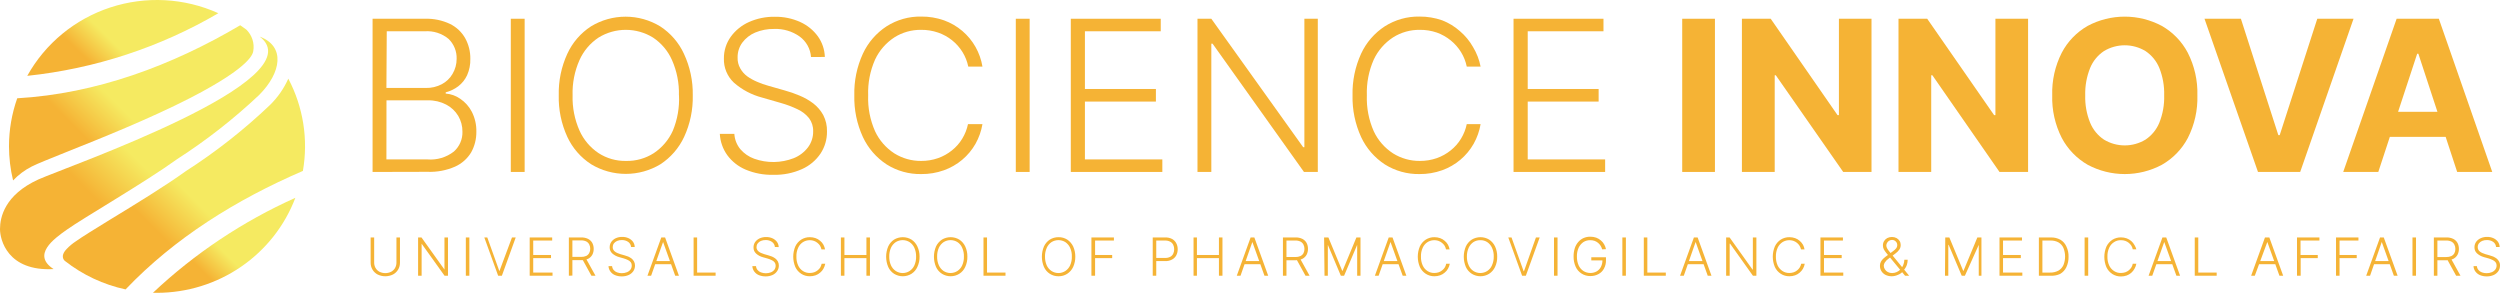 <svg width="512" height="60" viewBox="0 0 512 60" fill="none" xmlns="http://www.w3.org/2000/svg">
<g clip-path="url(#clip0_402_2370)">
<path d="M31.314 59.972H32.151C38.313 59.962 44.326 58.094 49.389 54.618C54.452 51.142 58.324 46.222 60.489 40.514C49.731 45.337 39.869 51.914 31.314 59.972Z" fill="url(#paint0_linear_402_2370)"/>
<path d="M44.719 2.705C37.763 -0.435 29.865 -0.857 22.607 1.521C15.349 3.9 9.268 8.905 5.583 15.533C19.405 14.075 32.751 9.701 44.719 2.705Z" fill="url(#paint1_linear_402_2370)"/>
<path d="M10.981 55.108C1.516 55.612 0 49.065 0 46.921C0 44.509 0.949 39.911 7.85 36.757C13.773 34.108 64.825 16.416 53.192 7.5C58.492 9.491 57.613 14.874 53.093 19.43C47.911 24.323 42.28 28.73 36.274 32.593C29.529 37.458 17.003 44.664 13.674 47.047C11.038 48.911 6.461 52.192 10.981 55.108Z" fill="url(#paint2_linear_402_2370)"/>
<path d="M55.261 21.533C49.975 26.569 44.215 31.095 38.059 35.047C33.921 38.033 27.729 41.832 22.742 44.86C19.525 46.836 16.748 48.547 15.501 49.444C14.834 49.881 14.22 50.394 13.673 50.972C12.115 52.57 13.291 53.439 13.291 53.439C16.928 56.297 21.179 58.291 25.717 59.271C35.721 48.771 48.389 40.879 62.034 35.005C63.158 28.552 62.108 21.912 59.044 16.107C58.144 18.138 56.86 19.979 55.261 21.533Z" fill="url(#paint3_linear_402_2370)"/>
<path d="M6.518 34.092C7.68 33.504 10.06 32.564 13.602 31.134C20.39 28.429 30.606 24.349 39.023 20.032C51.775 13.457 51.775 10.849 51.874 10.443C52.007 9.655 51.948 8.847 51.701 8.086C51.455 7.325 51.028 6.634 50.457 6.069C50.046 5.761 49.621 5.466 49.196 5.172C35.211 13.429 19.724 19.191 3.528 20.13C2.414 23.284 1.844 26.602 1.842 29.943C1.843 32.304 2.124 34.656 2.678 36.952C3.782 35.787 5.081 34.82 6.518 34.092Z" fill="url(#paint4_linear_402_2370)"/>
<path d="M76.303 35.215V3.841H87.015C88.796 3.779 90.566 4.144 92.173 4.906C93.483 5.55 94.565 6.571 95.276 7.836C95.985 9.125 96.347 10.574 96.324 12.042C96.358 13.203 96.13 14.357 95.658 15.42C95.244 16.305 94.622 17.079 93.845 17.677C93.08 18.251 92.208 18.67 91.28 18.911V19.163C92.351 19.244 93.38 19.612 94.255 20.229C95.263 20.91 96.081 21.831 96.636 22.906C97.278 24.175 97.594 25.581 97.557 27C97.575 28.469 97.209 29.917 96.494 31.205C95.725 32.487 94.578 33.504 93.207 34.121C91.426 34.903 89.486 35.268 87.539 35.187L76.303 35.215ZM79.137 18.014H87.199C88.344 18.042 89.476 17.776 90.486 17.243C91.407 16.757 92.168 16.023 92.683 15.126C93.234 14.195 93.523 13.135 93.519 12.056C93.546 11.3 93.413 10.547 93.13 9.845C92.847 9.143 92.42 8.506 91.875 7.976C90.516 6.84 88.761 6.277 86.987 6.406H79.207L79.137 18.014ZM79.137 32.649H87.525C89.475 32.812 91.415 32.235 92.952 31.037C93.524 30.528 93.977 29.902 94.28 29.202C94.584 28.503 94.73 27.747 94.709 26.986C94.724 25.844 94.425 24.72 93.845 23.733C93.255 22.751 92.401 21.951 91.379 21.42C90.232 20.822 88.949 20.522 87.653 20.551H79.151L79.137 32.649Z" fill="#F5B335"/>
<path d="M107.447 3.84V35.214H104.613V3.84H107.447Z" fill="#F5B335"/>
<path d="M141.879 19.528C141.945 22.461 141.34 25.37 140.108 28.038C139.049 30.319 137.365 32.262 135.248 33.645C133.113 34.932 130.662 35.612 128.163 35.612C125.664 35.612 123.213 34.932 121.078 33.645C118.946 32.271 117.251 30.326 116.19 28.038C114.96 25.364 114.36 22.45 114.433 19.514C114.362 16.583 114.963 13.674 116.19 11.005C117.238 8.721 118.918 6.777 121.036 5.398C123.167 4.102 125.619 3.416 128.12 3.416C130.622 3.416 133.074 4.102 135.205 5.398C137.327 6.776 139.012 8.72 140.065 11.005C141.314 13.674 141.934 16.588 141.879 19.528ZM139.045 19.528C139.113 17.048 138.63 14.583 137.628 12.309C136.803 10.438 135.456 8.838 133.746 7.697C132.072 6.661 130.137 6.112 128.163 6.112C126.189 6.112 124.254 6.661 122.58 7.697C120.869 8.835 119.518 10.429 118.684 12.295C117.674 14.572 117.189 17.043 117.267 19.528C117.195 22.009 117.679 24.474 118.684 26.748C119.518 28.61 120.863 30.203 122.566 31.346C124.246 32.44 126.223 33.002 128.234 32.958C130.242 33.002 132.218 32.445 133.902 31.36C135.613 30.221 136.963 28.628 137.798 26.762C138.746 24.471 139.177 22.002 139.059 19.528H139.045Z" fill="#F5B335"/>
<path d="M166.094 11.677C166.038 10.849 165.799 10.044 165.395 9.318C164.992 8.592 164.432 7.961 163.756 7.471C162.24 6.398 160.405 5.855 158.542 5.929C157.205 5.904 155.877 6.157 154.645 6.672C153.596 7.119 152.686 7.835 152.01 8.747C151.377 9.626 151.044 10.682 151.061 11.761C151.027 12.55 151.218 13.332 151.613 14.018C151.965 14.648 152.448 15.197 153.03 15.63C153.67 16.082 154.36 16.463 155.085 16.765C155.82 17.086 156.578 17.353 157.352 17.564L160.696 18.518C161.73 18.799 162.743 19.15 163.728 19.569C164.74 19.982 165.692 20.524 166.562 21.181C167.4 21.829 168.094 22.64 168.602 23.564C169.137 24.605 169.4 25.762 169.367 26.929C169.388 28.529 168.93 30.1 168.05 31.443C167.114 32.833 165.803 33.935 164.266 34.625C162.417 35.453 160.401 35.855 158.372 35.803C156.428 35.85 154.495 35.487 152.704 34.737C151.206 34.104 149.909 33.082 148.949 31.779C148.031 30.499 147.501 28.987 147.419 27.42H150.395C150.459 28.569 150.891 29.669 151.627 30.56C152.386 31.441 153.362 32.112 154.461 32.508C157.083 33.443 159.958 33.403 162.552 32.396C163.71 31.933 164.718 31.167 165.471 30.181C166.183 29.229 166.556 28.071 166.534 26.887C166.566 25.927 166.271 24.984 165.698 24.209C165.072 23.43 164.271 22.806 163.36 22.387C162.248 21.853 161.091 21.416 159.902 21.083L156.105 19.99C153.958 19.434 151.973 18.387 150.31 16.934C149.632 16.297 149.099 15.525 148.745 14.67C148.391 13.815 148.224 12.895 148.255 11.971C148.237 10.374 148.734 8.813 149.672 7.513C150.622 6.208 151.902 5.174 153.384 4.513C155.04 3.775 156.84 3.407 158.655 3.434C160.463 3.401 162.254 3.77 163.898 4.513C165.34 5.167 166.586 6.182 167.511 7.457C168.39 8.691 168.882 10.154 168.928 11.663L166.094 11.677Z" fill="#F5B335"/>
<path d="M201.207 13.64H198.302C198.087 12.59 197.689 11.584 197.126 10.668C195.977 8.803 194.209 7.391 192.124 6.673C191.004 6.287 189.825 6.098 188.639 6.112C186.702 6.087 184.801 6.623 183.169 7.654C181.451 8.776 180.082 10.349 179.216 12.196C178.195 14.505 177.71 17.01 177.799 19.528C177.706 22.056 178.19 24.571 179.216 26.888C180.079 28.734 181.449 30.303 183.169 31.416C184.805 32.439 186.704 32.974 188.639 32.958C189.825 32.968 191.005 32.774 192.124 32.383C193.153 32.019 194.112 31.483 194.958 30.799C195.8 30.131 196.515 29.319 197.069 28.402C197.63 27.48 198.028 26.47 198.246 25.416H201.207C200.97 26.827 200.491 28.188 199.79 29.439C198.366 31.958 196.072 33.884 193.329 34.865C191.835 35.401 190.256 35.667 188.667 35.65C186.16 35.694 183.696 35.007 181.582 33.673C179.467 32.287 177.784 30.345 176.722 28.066C175.492 25.388 174.891 22.469 174.965 19.528C174.891 16.588 175.492 13.669 176.722 10.991C177.778 8.707 179.462 6.764 181.582 5.383C183.692 4.04 186.158 3.347 188.667 3.393C190.255 3.378 191.832 3.639 193.329 4.164C194.709 4.66 195.986 5.401 197.098 6.351C198.181 7.276 199.092 8.381 199.79 9.617C200.493 10.867 200.972 12.229 201.207 13.64Z" fill="#F5B335"/>
<path d="M210.87 3.84V35.214H208.036V3.84H210.87Z" fill="#F5B335"/>
<path d="M219.301 35.214V3.84H237.721V6.405H222.191V18.223H236.729V20.802H222.191V32.648H238.047V35.214H219.301Z" fill="#F5B335"/>
<path d="M269.886 3.84V35.214H267.052L248.334 8.943H248.079V35.214H245.245V3.84H248.079L266.896 30.153H267.137V3.84H269.886Z" fill="#F5B335"/>
<path d="M303.227 13.64H300.393C300.178 12.589 299.78 11.584 299.217 10.668C298.655 9.757 297.941 8.946 297.106 8.271C296.259 7.584 295.301 7.044 294.272 6.673C293.151 6.289 291.972 6.1 290.786 6.112C288.845 6.084 286.939 6.62 285.303 7.654C283.585 8.776 282.216 10.348 281.349 12.196C280.328 14.504 279.844 17.01 279.932 19.528C279.84 22.055 280.324 24.571 281.349 26.888C282.212 28.734 283.582 30.303 285.303 31.416C286.943 32.441 288.847 32.976 290.786 32.958C291.973 32.965 293.152 32.771 294.272 32.383C295.3 32.017 296.258 31.481 297.106 30.799C297.948 30.13 298.663 29.318 299.217 28.402C299.778 27.48 300.176 26.47 300.393 25.416H303.227C302.99 26.827 302.511 28.188 301.81 29.439C300.387 31.953 298.099 33.878 295.363 34.864C293.869 35.398 292.29 35.664 290.701 35.649C288.195 35.69 285.732 35.002 283.617 33.673C281.501 32.287 279.818 30.345 278.756 28.065C277.532 25.386 276.931 22.468 276.999 19.528C276.931 16.588 277.532 13.67 278.756 10.99C279.812 8.707 281.497 6.764 283.617 5.383C285.729 4.044 288.193 3.352 290.701 3.392C292.289 3.38 293.866 3.641 295.363 4.163C296.69 4.679 297.914 5.424 298.976 6.364C300.058 7.285 300.969 8.386 301.668 9.617C302.421 10.858 302.948 12.219 303.227 13.64Z" fill="#F5B335"/>
<path d="M309.972 35.214V3.84H328.392V6.405H312.876V18.223H327.4V20.802H312.876V32.648H328.732V35.214H309.972Z" fill="#F5B335"/>
<path d="M351.219 3.84V35.214H344.517V3.84H351.219Z" fill="#F5B335"/>
<path d="M383.285 3.84V35.214H377.489L363.688 15.419H363.461V35.214H356.745V3.84H362.64L376.327 23.578H376.611V3.84H383.285Z" fill="#F5B335"/>
<path d="M415.35 3.84V35.214H409.498L395.754 15.419H395.513V35.214H388.811V3.84H394.691L408.393 23.578H408.662V3.84H415.35Z" fill="#F5B335"/>
<path d="M450.023 19.527C450.115 22.554 449.443 25.555 448.068 28.261C446.858 30.558 445.009 32.465 442.74 33.756C440.41 34.998 437.805 35.648 435.159 35.648C432.513 35.648 429.908 34.998 427.579 33.756C425.31 32.457 423.462 30.546 422.251 28.247C420.878 25.546 420.206 22.549 420.295 19.527C420.204 16.5 420.876 13.499 422.251 10.793C423.454 8.497 425.298 6.589 427.564 5.298C429.894 4.056 432.499 3.406 435.145 3.406C437.791 3.406 440.396 4.056 442.726 5.298C444.995 6.589 446.844 8.496 448.053 10.793C449.433 13.497 450.11 16.499 450.023 19.527ZM443.222 19.527C443.278 17.611 442.941 15.703 442.23 13.919C441.654 12.512 440.667 11.307 439.396 10.457C438.116 9.684 436.645 9.275 435.145 9.275C433.645 9.275 432.174 9.684 430.894 10.457C429.622 11.306 428.635 12.511 428.06 13.919C427.344 15.702 427.001 17.61 427.054 19.527C426.998 21.445 427.341 23.353 428.06 25.134C428.635 26.542 429.622 27.748 430.894 28.597C432.174 29.37 433.645 29.779 435.145 29.779C436.645 29.779 438.116 29.37 439.396 28.597C440.667 27.747 441.654 26.542 442.23 25.134C442.942 23.351 443.28 21.443 443.222 19.527Z" fill="#F5B335"/>
<path d="M458.936 3.84L466.601 27.672H466.885L474.579 3.84H482.003L471.079 35.214H462.435L451.482 3.84H458.936Z" fill="#F5B335"/>
<path d="M487.076 35.214H479.892L490.83 3.84H499.474L510.413 35.214H503.229L495.28 11.003H495.039L487.076 35.214ZM486.622 22.891H503.625V28.036H486.622V22.891Z" fill="#F5B335"/>
<path d="M81.192 48.631H81.914V53.818C81.917 54.311 81.785 54.795 81.532 55.22C81.283 55.642 80.919 55.986 80.483 56.215C79.994 56.455 79.456 56.579 78.91 56.579C78.365 56.579 77.826 56.455 77.337 56.215C76.901 55.986 76.538 55.642 76.289 55.22C76.035 54.795 75.903 54.311 75.906 53.818V48.631H76.629V53.776C76.625 54.163 76.723 54.544 76.912 54.883C77.102 55.206 77.376 55.473 77.706 55.654C78.08 55.838 78.492 55.934 78.91 55.934C79.328 55.934 79.74 55.838 80.115 55.654C80.445 55.473 80.719 55.206 80.908 54.883C81.098 54.544 81.195 54.163 81.192 53.776V48.631Z" fill="#F5B335"/>
<path d="M91.747 48.631V56.467H91.039L86.349 49.907V56.467H85.626V48.631H86.32L91.025 55.206V48.631H91.747Z" fill="#F5B335"/>
<path d="M96.126 48.631V56.467H95.403V48.631H96.126Z" fill="#F5B335"/>
<path d="M99.796 48.631L102.275 55.542L104.854 48.631H105.619L102.786 56.467H102.02L99.186 48.631H99.796Z" fill="#F5B335"/>
<path d="M108.481 56.467V48.631H113.087V49.262H109.204V52.22H112.846V52.864H109.204V55.822H113.157V56.467H108.481Z" fill="#F5B335"/>
<path d="M116.502 56.468V48.631H119.024C119.514 48.612 120 48.714 120.441 48.925C120.806 49.11 121.107 49.398 121.305 49.753C121.497 50.131 121.594 50.549 121.589 50.972C121.596 51.391 121.498 51.805 121.305 52.178C121.107 52.533 120.806 52.821 120.441 53.005C119.999 53.21 119.512 53.301 119.024 53.271H116.899V52.612H119.024C119.379 52.622 119.732 52.555 120.058 52.416C120.318 52.286 120.531 52.081 120.668 51.827C120.816 51.557 120.889 51.252 120.88 50.944C120.887 50.632 120.814 50.324 120.668 50.047C120.533 49.788 120.32 49.578 120.058 49.444C119.731 49.293 119.371 49.221 119.01 49.234H117.225V56.44L116.502 56.468ZM120.002 52.935L121.957 56.468H121.121L119.18 52.935H120.002Z" fill="#F5B335"/>
<path d="M129.239 50.579C129.225 50.375 129.166 50.176 129.065 49.997C128.965 49.818 128.826 49.662 128.658 49.542C128.271 49.28 127.81 49.147 127.341 49.163C127.01 49.155 126.681 49.217 126.377 49.346C126.113 49.458 125.884 49.637 125.711 49.864C125.558 50.087 125.479 50.352 125.484 50.621C125.481 50.807 125.525 50.99 125.612 51.154C125.699 51.318 125.826 51.457 125.98 51.561C126.137 51.676 126.309 51.77 126.49 51.841C126.675 51.923 126.864 51.993 127.057 52.051L127.893 52.289C128.154 52.355 128.41 52.439 128.658 52.542C128.902 52.655 129.135 52.791 129.353 52.948C129.555 53.116 129.723 53.321 129.849 53.551C129.987 53.81 130.055 54.1 130.047 54.392C130.048 54.789 129.935 55.178 129.721 55.514C129.484 55.861 129.156 56.137 128.772 56.313C128.327 56.511 127.843 56.612 127.355 56.607C126.869 56.616 126.387 56.525 125.938 56.341C125.564 56.181 125.241 55.925 125.003 55.598C124.772 55.278 124.639 54.898 124.62 54.505H125.357C125.377 54.792 125.486 55.066 125.669 55.289C125.855 55.514 126.1 55.684 126.377 55.78C126.685 55.896 127.012 55.953 127.341 55.948C127.7 55.954 128.057 55.887 128.389 55.752C128.681 55.64 128.935 55.451 129.126 55.205C129.297 54.963 129.386 54.674 129.381 54.378C129.394 54.138 129.324 53.901 129.183 53.705C129.028 53.513 128.829 53.359 128.602 53.257C128.324 53.121 128.035 53.008 127.737 52.92L126.788 52.654C126.261 52.511 125.776 52.246 125.371 51.883C125.203 51.725 125.07 51.533 124.982 51.32C124.895 51.108 124.853 50.879 124.861 50.649C124.854 50.25 124.972 49.858 125.201 49.528C125.435 49.209 125.747 48.953 126.108 48.785C126.521 48.599 126.972 48.508 127.426 48.519C127.875 48.507 128.321 48.598 128.729 48.785C129.089 48.948 129.401 49.199 129.636 49.514C129.858 49.827 129.981 50.197 129.99 50.579H129.239Z" fill="#F5B335"/>
<path d="M133.349 56.467H132.598L135.432 48.631H136.211L139.045 56.467H138.28L135.8 49.556L133.349 56.467ZM133.901 53.467H137.84V54.112H133.901V53.467Z" fill="#F5B335"/>
<path d="M142.049 56.467V48.631H142.771V55.822H146.555V56.467H142.049Z" fill="#F5B335"/>
<path d="M158.698 50.578C158.682 50.373 158.621 50.173 158.518 49.994C158.415 49.815 158.273 49.66 158.103 49.541C157.722 49.277 157.264 49.144 156.8 49.162C156.464 49.154 156.131 49.216 155.822 49.345C155.562 49.457 155.337 49.636 155.17 49.863C155.013 50.085 154.929 50.35 154.929 50.62C154.924 50.808 154.973 50.993 155.071 51.153C155.158 51.317 155.285 51.456 155.439 51.56C155.593 51.68 155.765 51.775 155.949 51.84C156.133 51.925 156.322 51.995 156.516 52.05L157.352 52.289C157.609 52.354 157.86 52.438 158.103 52.541C158.35 52.648 158.584 52.785 158.798 52.947C159.008 53.111 159.182 53.316 159.308 53.55C159.446 53.809 159.514 54.099 159.506 54.391C159.509 54.791 159.39 55.181 159.166 55.513C158.938 55.862 158.613 56.14 158.231 56.312C157.786 56.51 157.302 56.611 156.814 56.606C156.328 56.612 155.847 56.521 155.397 56.34C155.023 56.181 154.7 55.924 154.462 55.597C154.231 55.276 154.098 54.897 154.079 54.504H154.83C154.85 54.791 154.959 55.065 155.142 55.289C155.323 55.513 155.563 55.683 155.836 55.779C156.488 56.026 157.21 56.026 157.862 55.779C158.154 55.667 158.409 55.478 158.599 55.233C158.77 54.99 158.859 54.701 158.854 54.405C158.863 54.164 158.788 53.926 158.642 53.733C158.491 53.535 158.291 53.38 158.061 53.284C157.784 53.145 157.494 53.033 157.196 52.947L156.247 52.681C155.718 52.543 155.232 52.278 154.83 51.91C154.662 51.752 154.529 51.56 154.441 51.347C154.353 51.135 154.312 50.906 154.32 50.676C154.313 50.277 154.431 49.885 154.66 49.555C154.9 49.236 155.216 48.98 155.581 48.812C156 48.627 156.455 48.536 156.913 48.546C157.362 48.536 157.808 48.627 158.217 48.812C158.576 48.975 158.888 49.226 159.123 49.541C159.345 49.854 159.469 50.224 159.478 50.606L158.698 50.578Z" fill="#F5B335"/>
<path d="M168.971 51.07H168.234C168.176 50.81 168.08 50.56 167.951 50.327C167.806 50.102 167.624 49.903 167.412 49.738C167.199 49.56 166.954 49.422 166.69 49.332C166.321 49.206 165.929 49.164 165.541 49.208C165.154 49.251 164.782 49.38 164.451 49.584C164.02 49.86 163.68 50.254 163.473 50.719C163.207 51.29 163.08 51.914 163.105 52.542C163.081 53.179 163.207 53.812 163.473 54.392C163.684 54.851 164.023 55.24 164.451 55.514C164.872 55.784 165.366 55.921 165.868 55.906C166.161 55.904 166.453 55.857 166.732 55.766C166.996 55.676 167.241 55.538 167.455 55.36C167.666 55.195 167.848 54.996 167.993 54.771C168.123 54.533 168.218 54.278 168.277 54.014H169.013C168.944 54.367 168.82 54.708 168.645 55.023C168.475 55.336 168.244 55.613 167.965 55.836C167.692 56.077 167.374 56.262 167.03 56.383C166.657 56.515 166.264 56.582 165.868 56.579C165.24 56.591 164.622 56.415 164.097 56.075C163.562 55.734 163.139 55.247 162.878 54.673C162.598 54.006 162.454 53.292 162.454 52.57C162.454 51.848 162.598 51.134 162.878 50.467C163.145 49.897 163.567 49.411 164.097 49.065C164.626 48.735 165.242 48.565 165.868 48.575C166.264 48.572 166.657 48.639 167.03 48.771C167.374 48.892 167.692 49.077 167.965 49.318C168.244 49.541 168.475 49.818 168.645 50.131C168.798 50.427 168.907 50.743 168.971 51.07Z" fill="#F5B335"/>
<path d="M172.216 56.467V48.631H172.938V52.22H177.444V48.631H178.167V56.467H177.444V52.864H172.938V56.467H172.216Z" fill="#F5B335"/>
<path d="M188.327 52.542C188.343 53.278 188.188 54.007 187.873 54.673C187.62 55.248 187.201 55.735 186.669 56.075C186.136 56.404 185.519 56.579 184.891 56.579C184.262 56.579 183.646 56.404 183.112 56.075C182.58 55.735 182.161 55.248 181.908 54.673C181.626 54.007 181.48 53.292 181.48 52.57C181.48 51.848 181.626 51.133 181.908 50.468C182.169 49.898 182.587 49.413 183.112 49.066C183.649 48.745 184.264 48.576 184.891 48.576C185.517 48.576 186.132 48.745 186.669 49.066C187.195 49.413 187.612 49.898 187.873 50.468C188.178 51.117 188.333 51.826 188.327 52.542ZM187.618 52.542C187.631 51.926 187.511 51.314 187.264 50.748C187.052 50.279 186.714 49.876 186.286 49.584C185.862 49.319 185.371 49.178 184.869 49.178C184.368 49.178 183.876 49.319 183.452 49.584C183.027 49.872 182.689 50.27 182.475 50.734C182.223 51.303 182.102 51.921 182.12 52.542C182.102 53.164 182.223 53.781 182.475 54.351C182.685 54.817 183.024 55.215 183.452 55.5C183.873 55.774 184.366 55.92 184.869 55.92C185.373 55.92 185.866 55.774 186.286 55.5C186.715 55.215 187.054 54.817 187.264 54.351C187.516 53.781 187.637 53.164 187.618 52.542Z" fill="#F5B335"/>
<path d="M198.118 52.541C198.139 53.275 197.988 54.004 197.678 54.672C197.42 55.247 196.996 55.735 196.46 56.074C195.929 56.403 195.315 56.578 194.689 56.578C194.062 56.578 193.448 56.403 192.918 56.074C192.381 55.735 191.957 55.247 191.699 54.672C191.417 54.006 191.271 53.291 191.271 52.569C191.271 51.847 191.417 51.132 191.699 50.466C191.97 49.898 192.391 49.414 192.918 49.064C193.452 48.744 194.064 48.574 194.689 48.574C195.313 48.574 195.926 48.744 196.46 49.064C196.99 49.41 197.412 49.896 197.678 50.466C197.979 51.117 198.129 51.826 198.118 52.541ZM197.409 52.541C197.429 51.924 197.308 51.31 197.055 50.746C196.855 50.274 196.52 49.87 196.091 49.583C195.668 49.318 195.176 49.177 194.675 49.177C194.173 49.177 193.681 49.318 193.258 49.583C192.832 49.871 192.494 50.268 192.28 50.732C192.028 51.302 191.907 51.919 191.926 52.541C191.907 53.162 192.028 53.78 192.28 54.349C192.49 54.812 192.823 55.209 193.243 55.499C193.665 55.771 194.157 55.916 194.66 55.916C195.164 55.916 195.656 55.771 196.077 55.499C196.506 55.214 196.845 54.816 197.055 54.349C197.307 53.78 197.428 53.162 197.409 52.541Z" fill="#F5B335"/>
<path d="M201.419 56.467V48.631H202.142V55.822H205.925V56.467H201.419Z" fill="#F5B335"/>
<path d="M220.222 52.542C220.236 53.276 220.086 54.003 219.783 54.673C219.52 55.245 219.097 55.731 218.564 56.075C218.039 56.415 217.421 56.591 216.793 56.579C216.161 56.591 215.539 56.415 215.008 56.075C214.476 55.735 214.057 55.247 213.803 54.673C213.521 54.007 213.376 53.292 213.376 52.57C213.376 51.848 213.521 51.133 213.803 50.467C214.065 49.898 214.482 49.412 215.008 49.065C215.544 48.737 216.163 48.567 216.793 48.575C217.419 48.565 218.035 48.735 218.564 49.065C219.091 49.415 219.512 49.9 219.783 50.467C220.077 51.12 220.227 51.827 220.222 52.542ZM219.514 52.542C219.534 51.925 219.413 51.312 219.16 50.748C218.948 50.278 218.609 49.876 218.182 49.584C217.758 49.319 217.267 49.178 216.765 49.178C216.263 49.178 215.772 49.319 215.348 49.584C214.923 49.869 214.589 50.268 214.384 50.733C214.128 51.302 214.002 51.919 214.016 52.542C214.003 53.163 214.124 53.779 214.37 54.35C214.581 54.817 214.919 55.215 215.348 55.5C215.769 55.774 216.261 55.919 216.765 55.919C217.268 55.919 217.761 55.774 218.182 55.5C218.61 55.215 218.949 54.817 219.16 54.35C219.411 53.781 219.532 53.163 219.514 52.542Z" fill="#F5B335"/>
<path d="M223.523 56.467V48.631H228.129V49.262H224.274V52.22H227.774V52.864H224.274V56.467H223.523Z" fill="#F5B335"/>
<path d="M236.078 56.468V48.631H238.629C239.12 48.611 239.608 48.717 240.046 48.94C240.409 49.14 240.705 49.443 240.896 49.809C241.097 50.189 241.199 50.613 241.193 51.043C241.199 51.47 241.102 51.893 240.91 52.276C240.718 52.646 240.416 52.949 240.046 53.145C239.613 53.382 239.122 53.494 238.629 53.468H236.631V52.823H238.629C238.987 52.836 239.343 52.759 239.663 52.599C239.929 52.458 240.142 52.237 240.272 51.968C240.413 51.68 240.481 51.362 240.471 51.043C240.481 50.727 240.413 50.415 240.272 50.131C240.142 49.862 239.929 49.641 239.663 49.501C239.34 49.334 238.979 49.251 238.614 49.262H236.801V56.468H236.078Z" fill="#F5B335"/>
<path d="M244.438 56.467V48.631H245.132V52.22H249.638V48.631H250.36V56.467H249.638V52.864H245.132V56.467H244.438Z" fill="#F5B335"/>
<path d="M254.059 56.467H253.294L256.128 48.631H256.893L259.727 56.467H258.962L256.482 49.556L254.059 56.467ZM254.598 53.467H258.537V54.112H254.598V53.467Z" fill="#F5B335"/>
<path d="M262.745 56.466V48.63H265.31C265.8 48.609 266.287 48.71 266.727 48.924C267.092 49.108 267.393 49.396 267.591 49.751C267.783 50.129 267.88 50.548 267.874 50.971C267.881 51.389 267.784 51.803 267.591 52.176C267.395 52.528 267.099 52.815 266.741 53.003C266.3 53.214 265.813 53.315 265.324 53.298H263.142V52.639H265.296C265.651 52.65 266.004 52.583 266.33 52.443C266.595 52.315 266.812 52.109 266.953 51.854C267.09 51.58 267.158 51.277 267.152 50.971C267.159 50.659 267.085 50.35 266.939 50.074C266.804 49.815 266.591 49.604 266.33 49.471C266.007 49.322 265.652 49.249 265.296 49.26H263.468V56.466H262.745ZM266.245 52.933L268.2 56.466H267.364L265.423 52.933H266.245Z" fill="#F5B335"/>
<path d="M271.176 48.631H272.054L274.888 55.458H274.959L277.793 48.631H278.629V56.467H277.949V50.145L275.271 56.467H274.605L271.941 50.145V56.467H271.261L271.176 48.631Z" fill="#F5B335"/>
<path d="M282.341 56.467H281.576L284.41 48.631H285.189L288.023 56.467H287.272L284.778 49.556L282.341 56.467ZM282.894 53.467H286.819V54.112H282.894V53.467Z" fill="#F5B335"/>
<path d="M296.879 51.07H296.142C296.09 50.808 295.995 50.557 295.859 50.327C295.714 50.102 295.532 49.903 295.32 49.738C295.107 49.56 294.862 49.422 294.598 49.332C294.229 49.206 293.837 49.164 293.45 49.208C293.062 49.251 292.69 49.38 292.359 49.584C291.928 49.86 291.588 50.254 291.381 50.719C291.115 51.29 290.989 51.914 291.013 52.542C290.989 53.179 291.115 53.812 291.381 54.392C291.592 54.851 291.931 55.24 292.359 55.514C292.78 55.784 293.274 55.921 293.776 55.906C294.07 55.904 294.361 55.857 294.64 55.766C294.904 55.676 295.149 55.538 295.363 55.36C295.575 55.195 295.757 54.996 295.901 54.771C296.037 54.536 296.133 54.28 296.185 54.014H296.922C296.853 54.367 296.728 54.708 296.553 55.023C296.383 55.336 296.152 55.613 295.873 55.836C295.6 56.077 295.282 56.262 294.938 56.383C294.565 56.515 294.172 56.582 293.776 56.579C293.148 56.591 292.531 56.415 292.005 56.075C291.47 55.734 291.047 55.247 290.786 54.673C290.506 54.006 290.362 53.292 290.362 52.57C290.362 51.848 290.506 51.134 290.786 50.467C291.053 49.897 291.475 49.411 292.005 49.065C292.535 48.735 293.15 48.565 293.776 48.575C294.172 48.572 294.565 48.639 294.938 48.771C295.282 48.892 295.6 49.077 295.873 49.318C296.152 49.541 296.383 49.818 296.553 50.131C296.706 50.427 296.816 50.743 296.879 51.07Z" fill="#F5B335"/>
<path d="M306.627 52.541C306.648 53.275 306.498 54.004 306.188 54.672C305.925 55.244 305.502 55.73 304.97 56.074C304.439 56.403 303.825 56.578 303.198 56.578C302.572 56.578 301.958 56.403 301.427 56.074C300.891 55.735 300.467 55.247 300.209 54.672C299.927 54.006 299.781 53.291 299.781 52.569C299.781 51.847 299.927 51.132 300.209 50.466C300.475 49.896 300.897 49.41 301.427 49.064C301.961 48.744 302.574 48.574 303.198 48.574C303.823 48.574 304.436 48.744 304.97 49.064C305.496 49.414 305.917 49.898 306.188 50.466C306.488 51.117 306.638 51.826 306.627 52.541ZM305.919 52.541C305.939 51.924 305.818 51.31 305.565 50.746C305.353 50.277 305.015 49.875 304.587 49.583C304.167 49.312 303.672 49.175 303.17 49.19C302.669 49.177 302.175 49.314 301.753 49.583C301.333 49.873 301 50.27 300.79 50.732C300.533 51.301 300.407 51.919 300.421 52.541C300.407 53.163 300.533 53.781 300.79 54.349C300.99 54.818 301.325 55.217 301.753 55.499C302.175 55.771 302.667 55.916 303.17 55.916C303.673 55.916 304.166 55.771 304.587 55.499C305.015 55.217 305.35 54.818 305.551 54.349C305.807 53.781 305.933 53.163 305.919 52.541Z" fill="#F5B335"/>
<path d="M309.56 48.631L312.04 55.542H312.111L314.562 48.631H315.327L312.494 56.467H311.728L308.895 48.631H309.56Z" fill="#F5B335"/>
<path d="M318.983 48.631V56.467H318.261V48.631H318.983Z" fill="#F5B335"/>
<path d="M328.123 51.071C328.055 50.814 327.95 50.569 327.811 50.342C327.668 50.116 327.492 49.912 327.287 49.739C327.077 49.563 326.837 49.425 326.579 49.332C326.292 49.234 325.99 49.186 325.686 49.192C325.184 49.178 324.69 49.315 324.269 49.585C323.852 49.878 323.519 50.274 323.305 50.734C323.054 51.304 322.933 51.921 322.951 52.543C322.938 53.163 323.059 53.78 323.305 54.351C323.516 54.817 323.855 55.216 324.283 55.501C324.706 55.768 325.198 55.909 325.7 55.907C326.151 55.914 326.596 55.802 326.99 55.585C327.367 55.367 327.672 55.046 327.868 54.659C328.086 54.224 328.193 53.743 328.18 53.258L328.407 53.328H325.899V52.683H328.902V53.272C328.923 53.877 328.781 54.476 328.492 55.01C328.241 55.486 327.851 55.877 327.372 56.131C326.869 56.405 326.303 56.545 325.728 56.538C325.086 56.553 324.455 56.378 323.915 56.033C323.375 55.698 322.95 55.21 322.696 54.631C322.398 53.961 322.253 53.233 322.271 52.501C322.265 51.94 322.347 51.382 322.512 50.846C322.658 50.378 322.899 49.944 323.22 49.571C323.513 49.223 323.881 48.945 324.297 48.758C324.743 48.563 325.227 48.468 325.714 48.477C326.12 48.474 326.522 48.54 326.905 48.673C327.253 48.801 327.575 48.991 327.854 49.234C328.131 49.46 328.361 49.736 328.534 50.047C328.711 50.352 328.835 50.684 328.902 51.029L328.123 51.071Z" fill="#F5B335"/>
<path d="M332.982 48.631V56.467H332.26V48.631H332.982Z" fill="#F5B335"/>
<path d="M336.652 56.467V48.631H337.375V55.822H341.158V56.467H336.652Z" fill="#F5B335"/>
<path d="M344.842 56.467H344.077L346.911 48.631H347.676L350.51 56.467H349.745L347.265 49.556L344.842 56.467ZM345.381 53.467H349.32V54.112H345.381V53.467Z" fill="#F5B335"/>
<path d="M359.707 48.631V56.467H358.998L354.322 49.907H354.237V56.467H353.515V48.631H354.223L358.913 55.206H358.984V48.631H359.707Z" fill="#F5B335"/>
<path d="M369.568 51.07H368.845C368.788 50.808 368.688 50.557 368.548 50.327C368.408 50.102 368.231 49.903 368.024 49.738C367.81 49.56 367.565 49.422 367.301 49.332C366.932 49.206 366.54 49.164 366.153 49.208C365.765 49.251 365.393 49.38 365.062 49.584C364.63 49.863 364.287 50.256 364.07 50.719C363.812 51.292 363.686 51.915 363.702 52.542C363.685 53.178 363.811 53.81 364.07 54.392C364.293 54.848 364.635 55.235 365.062 55.514C365.482 55.786 365.977 55.923 366.479 55.906C366.773 55.904 367.064 55.857 367.343 55.766C367.607 55.676 367.852 55.538 368.066 55.36C368.274 55.195 368.451 54.995 368.59 54.771C368.731 54.536 368.831 54.281 368.888 54.014H369.611C369.553 54.368 369.433 54.71 369.256 55.023C369.077 55.33 368.847 55.605 368.576 55.836C368.303 56.077 367.985 56.262 367.641 56.383C367.268 56.515 366.875 56.582 366.479 56.579C365.851 56.591 365.234 56.415 364.708 56.075C364.173 55.734 363.75 55.247 363.489 54.673C363.209 54.006 363.065 53.292 363.065 52.57C363.065 51.848 363.209 51.134 363.489 50.467C363.756 49.897 364.178 49.411 364.708 49.065C365.238 48.735 365.853 48.565 366.479 48.575C366.875 48.572 367.268 48.639 367.641 48.771C367.985 48.892 368.303 49.077 368.576 49.318C368.847 49.549 369.077 49.824 369.256 50.131C369.41 50.425 369.515 50.742 369.568 51.07Z" fill="#F5B335"/>
<path d="M372.827 56.467V48.631H377.432V49.262H373.55V52.22H377.177V52.864H373.55V55.822H377.503V56.467H372.827Z" fill="#F5B335"/>
<path d="M387.436 56.58C386.995 56.586 386.558 56.49 386.161 56.3C385.812 56.124 385.518 55.857 385.311 55.529C385.11 55.199 385.007 54.82 385.013 54.435C385.005 54.153 385.069 53.874 385.198 53.622C385.328 53.367 385.506 53.139 385.722 52.949C385.988 52.705 386.272 52.48 386.572 52.276L387.72 51.421C387.956 51.262 388.166 51.068 388.343 50.846C388.491 50.648 388.566 50.406 388.556 50.16C388.556 50.029 388.529 49.9 388.478 49.779C388.427 49.659 388.352 49.55 388.258 49.459C388.159 49.353 388.038 49.269 387.904 49.214C387.769 49.158 387.624 49.132 387.479 49.136C387.268 49.136 387.062 49.194 386.884 49.304C386.712 49.413 386.571 49.562 386.473 49.739C386.372 49.904 386.319 50.093 386.317 50.286C386.324 50.471 386.372 50.653 386.459 50.818C386.569 51.02 386.697 51.213 386.841 51.393L387.365 52.038L390.993 56.468H390.157L386.997 52.641L386.289 51.772C386.101 51.544 385.935 51.3 385.793 51.043C385.678 50.802 385.62 50.538 385.623 50.272C385.613 49.962 385.692 49.656 385.849 49.389C386.007 49.125 386.232 48.907 386.501 48.758C386.8 48.608 387.13 48.531 387.465 48.533C387.795 48.529 388.121 48.606 388.414 48.758C388.67 48.897 388.885 49.1 389.037 49.346C389.189 49.591 389.268 49.873 389.264 50.16C389.273 50.492 389.179 50.82 388.995 51.099C388.788 51.394 388.534 51.654 388.244 51.87L386.827 52.935C386.504 53.149 386.229 53.425 386.019 53.748C385.886 53.939 385.808 54.162 385.793 54.393C385.793 54.662 385.872 54.925 386.019 55.15C386.162 55.387 386.368 55.581 386.615 55.711C386.889 55.856 387.196 55.928 387.507 55.921C387.825 55.921 388.139 55.854 388.428 55.725C388.726 55.595 388.996 55.41 389.222 55.178C389.454 54.921 389.641 54.627 389.774 54.309C389.924 53.953 390.005 53.573 390.015 53.188H390.695C390.691 53.549 390.633 53.908 390.525 54.253C390.434 54.511 390.31 54.755 390.157 54.982C390.047 55.138 389.929 55.288 389.803 55.431L389.718 55.543L389.633 55.669C389.368 55.954 389.037 56.17 388.669 56.3C388.283 56.478 387.863 56.574 387.436 56.58Z" fill="#F5B335"/>
<path d="M398.389 48.631H399.225L402.059 55.458H402.129L404.963 48.631H405.799V56.467H405.247V50.145L402.413 56.467H401.761L399.083 50.145H399.012V56.467H398.332L398.389 48.631Z" fill="#F5B335"/>
<path d="M409.498 56.467V48.631H414.103V49.262H410.221V52.22H413.862V52.864H410.221V55.822H414.174V56.467H409.498Z" fill="#F5B335"/>
<path d="M419.884 56.467H417.561V48.63H420.026C420.703 48.612 421.373 48.772 421.967 49.093C422.518 49.419 422.949 49.91 423.2 50.495C423.511 51.147 423.662 51.863 423.639 52.584C423.655 53.313 423.505 54.036 423.2 54.7C422.926 55.288 422.475 55.777 421.911 56.102C421.278 56.393 420.58 56.519 419.884 56.467ZM418.283 55.822H419.842C420.438 55.843 421.03 55.708 421.556 55.429C422.012 55.166 422.373 54.769 422.591 54.294C423.044 53.164 423.044 51.905 422.591 50.775C422.385 50.309 422.038 49.917 421.599 49.654C421.105 49.383 420.548 49.248 419.984 49.261H418.283V55.822Z" fill="#F5B335"/>
<path d="M427.664 48.631V56.467H426.927V48.631H427.664Z" fill="#F5B335"/>
<path d="M437.525 51.069H436.788C436.743 50.806 436.647 50.553 436.505 50.326C436.361 50.105 436.184 49.906 435.981 49.737C435.767 49.559 435.522 49.421 435.258 49.331C434.976 49.233 434.678 49.185 434.38 49.19C433.877 49.173 433.382 49.31 432.963 49.583C432.527 49.858 432.182 50.252 431.971 50.718C431.704 51.289 431.578 51.913 431.602 52.541C431.578 53.178 431.704 53.811 431.971 54.391C432.187 54.851 432.531 55.24 432.963 55.513C433.382 55.786 433.877 55.923 434.38 55.905C434.678 55.903 434.974 55.856 435.258 55.765C435.522 55.675 435.767 55.537 435.981 55.359C436.184 55.19 436.361 54.991 436.505 54.77C436.647 54.537 436.743 54.281 436.788 54.013H437.525C437.462 54.368 437.338 54.709 437.157 55.022C436.812 55.671 436.237 56.171 435.541 56.424C435.169 56.556 434.775 56.623 434.38 56.62C433.751 56.632 433.134 56.456 432.608 56.116C432.077 55.771 431.655 55.285 431.39 54.714C431.11 54.047 430.966 53.333 430.966 52.611C430.966 51.889 431.11 51.175 431.39 50.508C431.661 49.941 432.082 49.456 432.608 49.106C433.138 48.776 433.754 48.606 434.38 48.616C434.775 48.613 435.169 48.68 435.541 48.812C436.237 49.065 436.812 49.565 437.157 50.214C437.322 50.479 437.446 50.767 437.525 51.069Z" fill="#F5B335"/>
<path d="M440.784 56.467H440.033L442.867 48.631H443.646L446.48 56.467H445.729L443.236 49.556L440.784 56.467ZM441.337 53.467H445.262V54.112H441.337V53.467Z" fill="#F5B335"/>
<path d="M449.484 56.467V48.631H450.207V55.822H453.976V56.467H449.484Z" fill="#F5B335"/>
<path d="M461.783 56.467H461.032L463.866 48.631H464.759L467.593 56.467H466.828L464.348 49.556L461.783 56.467ZM462.336 53.467H466.275V54.112H462.336V53.467Z" fill="#F5B335"/>
<path d="M470.427 56.467V48.631H475.018V49.262H471.149V52.22H474.678V52.864H471.178V56.467H470.427Z" fill="#F5B335"/>
<path d="M478.418 56.467V48.631H483.009V49.262H479.141V52.22H482.655V52.864H479.141V56.467H478.418Z" fill="#F5B335"/>
<path d="M485.39 56.467H484.597L487.431 48.631H488.196L491.03 56.467H490.264L487.785 49.556L485.39 56.467ZM485.929 53.467H489.868V54.112H485.929V53.467Z" fill="#F5B335"/>
<path d="M494.798 48.631V56.467H494.075V48.631H494.798Z" fill="#F5B335"/>
<path d="M498.454 56.468V48.631H501.019C501.508 48.612 501.995 48.714 502.436 48.925C502.801 49.11 503.102 49.398 503.3 49.753C503.492 50.131 503.589 50.549 503.583 50.972C503.59 51.391 503.493 51.805 503.3 52.178C503.104 52.529 502.808 52.816 502.45 53.005C502.009 53.215 501.522 53.316 501.033 53.299H498.851V52.641H501.005C501.36 52.65 501.713 52.583 502.039 52.444C502.301 52.313 502.518 52.108 502.662 51.855C502.799 51.581 502.867 51.278 502.861 50.972C502.868 50.66 502.794 50.352 502.648 50.075C502.513 49.816 502.3 49.606 502.039 49.472C501.711 49.321 501.352 49.249 500.99 49.262H499.177V56.468H498.454ZM501.954 52.935L503.909 56.468H503.017L501.075 52.935H501.954Z" fill="#F5B335"/>
<path d="M511.192 50.579C511.178 50.375 511.119 50.176 511.018 49.997C510.918 49.818 510.779 49.662 510.612 49.542C510.23 49.28 509.772 49.147 509.308 49.163C508.973 49.155 508.639 49.217 508.33 49.346C508.066 49.458 507.837 49.637 507.664 49.864C507.511 50.087 507.432 50.352 507.438 50.621C507.434 50.807 507.478 50.99 507.565 51.154C507.652 51.318 507.779 51.457 507.934 51.561C508.09 51.676 508.262 51.77 508.444 51.841C508.628 51.923 508.817 51.993 509.01 52.051L509.846 52.289C510.107 52.355 510.363 52.439 510.612 52.542C510.855 52.655 511.088 52.791 511.306 52.948C511.512 53.113 511.681 53.318 511.802 53.551C511.947 53.807 512.016 54.099 512 54.392C512.001 54.789 511.888 55.178 511.674 55.514C511.437 55.861 511.109 56.137 510.725 56.313C510.28 56.511 509.796 56.612 509.308 56.607C508.822 56.616 508.34 56.525 507.891 56.341C507.517 56.181 507.194 55.925 506.956 55.598C506.725 55.278 506.592 54.898 506.573 54.505H507.268C507.288 54.792 507.396 55.066 507.579 55.289C507.765 55.514 508.011 55.684 508.288 55.78C508.595 55.896 508.922 55.953 509.251 55.948C509.611 55.954 509.967 55.887 510.3 55.752C510.591 55.64 510.846 55.451 511.037 55.205C511.213 54.965 511.307 54.675 511.306 54.378C511.314 54.137 511.239 53.899 511.093 53.705C510.938 53.513 510.739 53.359 510.512 53.257C510.234 53.121 509.945 53.008 509.648 52.92L508.699 52.654C508.172 52.511 507.686 52.246 507.282 51.883C507.113 51.725 506.981 51.533 506.893 51.32C506.805 51.108 506.764 50.879 506.772 50.649C506.764 50.25 506.883 49.858 507.112 49.528C507.354 49.205 507.676 48.949 508.047 48.785C508.46 48.599 508.911 48.508 509.365 48.519C509.814 48.507 510.26 48.598 510.668 48.785C511.028 48.948 511.34 49.199 511.575 49.514C511.797 49.827 511.92 50.197 511.929 50.579H511.192Z" fill="#F5B335"/>
</g>
<defs>
<linearGradient id="paint0_linear_402_2370" x1="34.658" y1="63.294" x2="58.839" y2="38.853" gradientUnits="userSpaceOnUse">
<stop offset="0.3" stop-color="#F5B335"/>
<stop offset="0.47" stop-color="#F5EA61"/>
<stop offset="1" stop-color="#F5EA61"/>
</linearGradient>
<linearGradient id="paint1_linear_402_2370" x1="11.704" y1="21.588" x2="37.483" y2="-4.468" gradientUnits="userSpaceOnUse">
<stop offset="0.3" stop-color="#F5B335"/>
<stop offset="0.47" stop-color="#F5EA61"/>
<stop offset="1" stop-color="#F5EA61"/>
</linearGradient>
<linearGradient id="paint2_linear_402_2370" x1="3.698" y1="53.776" x2="51.752" y2="5.22" gradientUnits="userSpaceOnUse">
<stop offset="0.3" stop-color="#F5B335"/>
<stop offset="0.47" stop-color="#F5EA61"/>
<stop offset="1" stop-color="#F5EA61"/>
</linearGradient>
<linearGradient id="paint3_linear_402_2370" x1="20.276" y1="60.407" x2="61.587" y2="18.665" gradientUnits="userSpaceOnUse">
<stop offset="0.3" stop-color="#F5B335"/>
<stop offset="0.47" stop-color="#F5EA61"/>
<stop offset="1" stop-color="#F5EA61"/>
</linearGradient>
<linearGradient id="paint4_linear_402_2370" x1="4.435" y1="38.747" x2="43.517" y2="-0.77" gradientUnits="userSpaceOnUse">
<stop offset="0.3" stop-color="#F5B335"/>
<stop offset="0.47" stop-color="#F5EA61"/>
<stop offset="1" stop-color="#F5EA61"/>
</linearGradient>
<clipPath id="clip0_402_2370">
<rect width="512" height="60" fill="white"/>
</clipPath>
</defs>
</svg>
